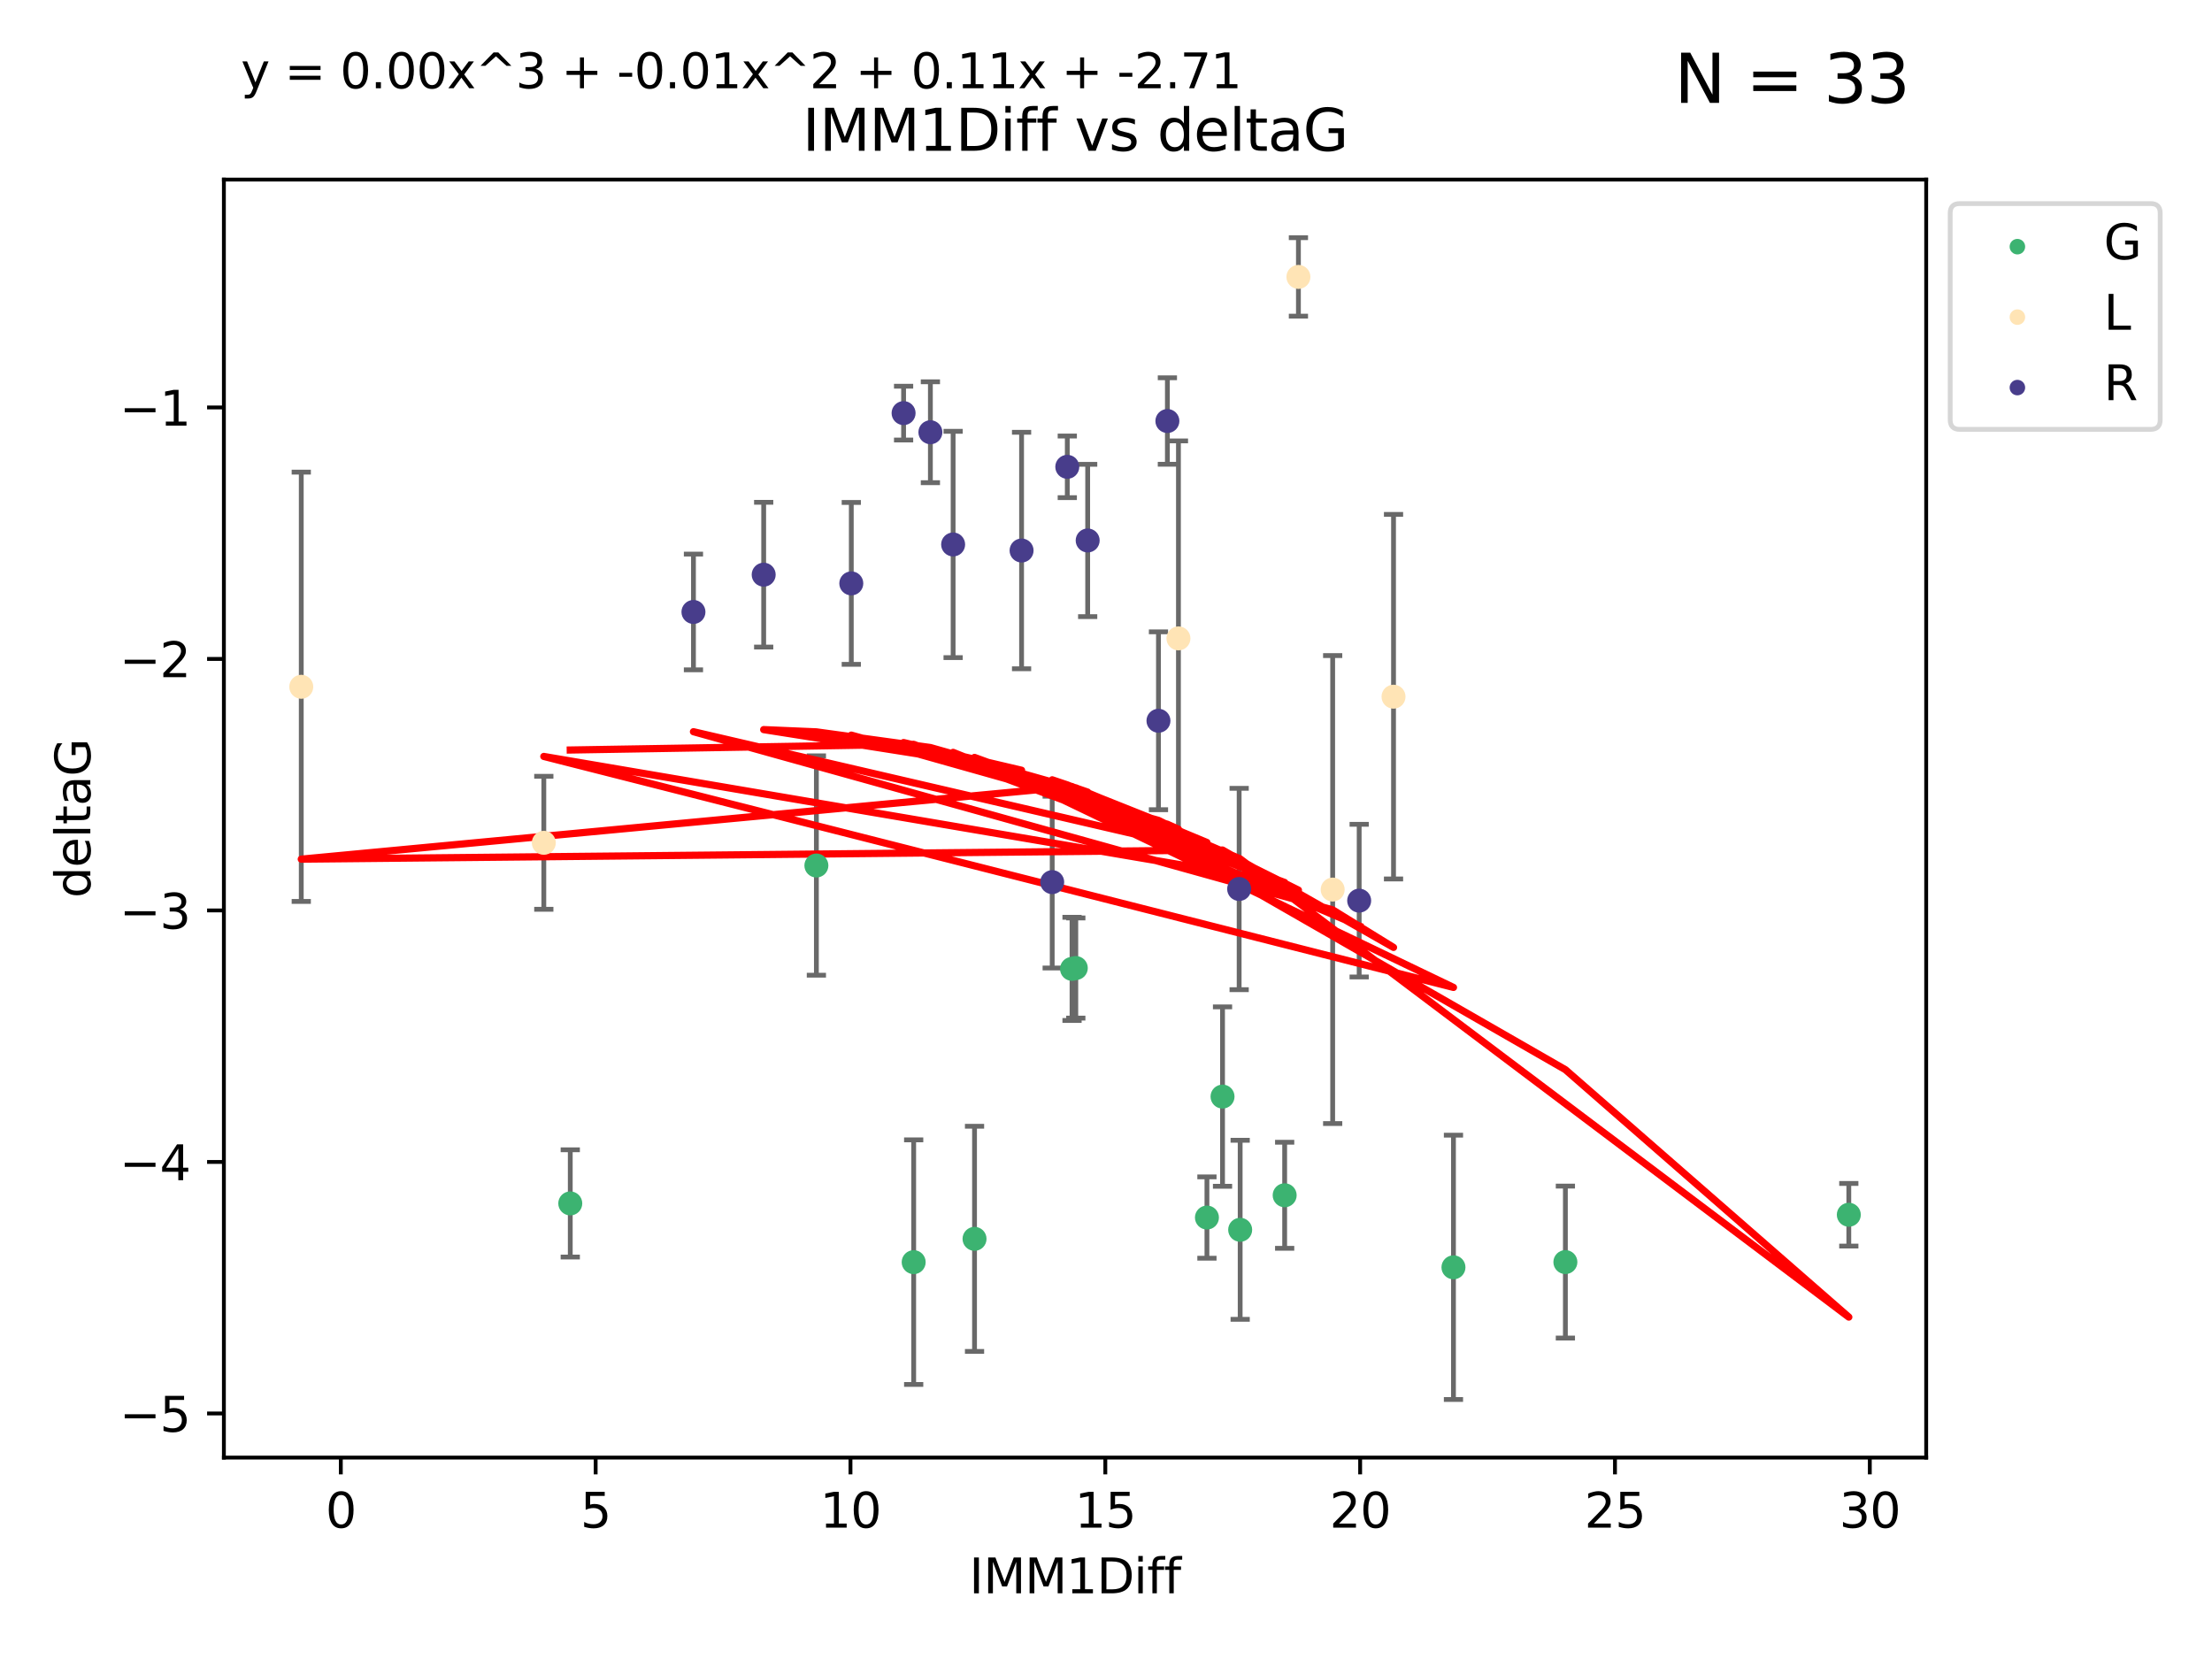 <?xml version="1.0" encoding="utf-8" standalone="no"?>
<!DOCTYPE svg PUBLIC "-//W3C//DTD SVG 1.1//EN"
  "http://www.w3.org/Graphics/SVG/1.1/DTD/svg11.dtd">
<svg xmlns:xlink="http://www.w3.org/1999/xlink" width="460.8pt" height="345.6pt" viewBox="0 0 460.8 345.6" xmlns="http://www.w3.org/2000/svg" version="1.1">
 <defs>
  <style type="text/css">*{stroke-linejoin: round; stroke-linecap: butt}</style>
 </defs>
 <g id="figure_1">
  <g id="patch_1">
   <path d="M 0 345.6 
L 460.8 345.6 
L 460.8 0 
L 0 0 
z
" style="fill: #ffffff"/>
  </g>
  <g id="axes_1">
   <g id="patch_2">
    <path d="M 46.64 303.64 
L 401.26 303.64 
L 401.26 37.411 
L 46.64 37.411 
z
" style="fill: #ffffff"/>
   </g>
   <g id="PathCollection_1">
    <defs>
     <path id="m0d877f6846" d="M 0 1.118 
C 0.297 1.118 0.581 1 0.791 0.791 
C 1 0.581 1.118 0.297 1.118 0 
C 1.118 -0.297 1 -0.581 0.791 -0.791 
C 0.581 -1 0.297 -1.118 0 -1.118 
C -0.297 -1.118 -0.581 -1 -0.791 -0.791 
C -1 -0.581 -1.118 -0.297 -1.118 0 
C -1.118 0.297 -1 0.581 -0.791 0.791 
C -0.581 1 -0.297 1.118 0 1.118 
z
" style="stroke: #3cb371"/>
    </defs>
    <g clip-path="url(#pbbef6508dc)">
     <use xlink:href="#m0d877f6846" x="118.797" y="250.694" style="fill: #3cb371; stroke: #3cb371"/>
     <use xlink:href="#m0d877f6846" x="190.336" y="262.93" style="fill: #3cb371; stroke: #3cb371"/>
     <use xlink:href="#m0d877f6846" x="267.619" y="248.997" style="fill: #3cb371; stroke: #3cb371"/>
     <use xlink:href="#m0d877f6846" x="302.783" y="264.006" style="fill: #3cb371; stroke: #3cb371"/>
     <use xlink:href="#m0d877f6846" x="203.013" y="258.074" style="fill: #3cb371; stroke: #3cb371"/>
     <use xlink:href="#m0d877f6846" x="251.427" y="253.637" style="fill: #3cb371; stroke: #3cb371"/>
     <use xlink:href="#m0d877f6846" x="224.109" y="201.658" style="fill: #3cb371; stroke: #3cb371"/>
     <use xlink:href="#m0d877f6846" x="258.35" y="256.189" style="fill: #3cb371; stroke: #3cb371"/>
     <use xlink:href="#m0d877f6846" x="385.141" y="253.055" style="fill: #3cb371; stroke: #3cb371"/>
     <use xlink:href="#m0d877f6846" x="326.098" y="262.915" style="fill: #3cb371; stroke: #3cb371"/>
     <use xlink:href="#m0d877f6846" x="223.324" y="201.836" style="fill: #3cb371; stroke: #3cb371"/>
     <use xlink:href="#m0d877f6846" x="254.676" y="228.439" style="fill: #3cb371; stroke: #3cb371"/>
     <use xlink:href="#m0d877f6846" x="170.068" y="180.303" style="fill: #3cb371; stroke: #3cb371"/>
    </g>
   </g>
   <g id="PathCollection_2">
    <defs>
     <path id="m5041020f92" d="M 0 1.118 
C 0.297 1.118 0.581 1 0.791 0.791 
C 1 0.581 1.118 0.297 1.118 0 
C 1.118 -0.297 1 -0.581 0.791 -0.791 
C 0.581 -1 0.297 -1.118 0 -1.118 
C -0.297 -1.118 -0.581 -1 -0.791 -0.791 
C -1 -0.581 -1.118 -0.297 -1.118 0 
C -1.118 0.297 -1 0.581 -0.791 0.791 
C -0.581 1 -0.297 1.118 0 1.118 
z
" style="stroke: #ffe4b5"/>
    </defs>
    <g clip-path="url(#pbbef6508dc)">
     <use xlink:href="#m5041020f92" x="113.287" y="175.57" style="fill: #ffe4b5; stroke: #ffe4b5"/>
     <use xlink:href="#m5041020f92" x="62.759" y="143.071" style="fill: #ffe4b5; stroke: #ffe4b5"/>
     <use xlink:href="#m5041020f92" x="290.297" y="145.132" style="fill: #ffe4b5; stroke: #ffe4b5"/>
     <use xlink:href="#m5041020f92" x="277.62" y="185.314" style="fill: #ffe4b5; stroke: #ffe4b5"/>
     <use xlink:href="#m5041020f92" x="245.492" y="132.989" style="fill: #ffe4b5; stroke: #ffe4b5"/>
     <use xlink:href="#m5041020f92" x="270.485" y="57.685" style="fill: #ffe4b5; stroke: #ffe4b5"/>
    </g>
   </g>
   <g id="PathCollection_3">
    <defs>
     <path id="mde7d41e626" d="M 0 1.118 
C 0.297 1.118 0.581 1 0.791 0.791 
C 1 0.581 1.118 0.297 1.118 0 
C 1.118 -0.297 1 -0.581 0.791 -0.791 
C 0.581 -1 0.297 -1.118 0 -1.118 
C -0.297 -1.118 -0.581 -1 -0.791 -0.791 
C -1 -0.581 -1.118 -0.297 -1.118 0 
C -1.118 0.297 -1 0.581 -0.791 0.791 
C -0.581 1 -0.297 1.118 0 1.118 
z
" style="stroke: #483d8b"/>
    </defs>
    <g clip-path="url(#pbbef6508dc)">
     <use xlink:href="#mde7d41e626" x="144.459" y="127.483" style="fill: #483d8b; stroke: #483d8b"/>
     <use xlink:href="#mde7d41e626" x="258.138" y="185.193" style="fill: #483d8b; stroke: #483d8b"/>
     <use xlink:href="#mde7d41e626" x="188.234" y="86.058" style="fill: #483d8b; stroke: #483d8b"/>
     <use xlink:href="#mde7d41e626" x="212.813" y="114.683" style="fill: #483d8b; stroke: #483d8b"/>
     <use xlink:href="#mde7d41e626" x="159.089" y="119.716" style="fill: #483d8b; stroke: #483d8b"/>
     <use xlink:href="#mde7d41e626" x="193.818" y="90.044" style="fill: #483d8b; stroke: #483d8b"/>
     <use xlink:href="#mde7d41e626" x="226.583" y="112.59" style="fill: #483d8b; stroke: #483d8b"/>
     <use xlink:href="#mde7d41e626" x="219.193" y="183.764" style="fill: #483d8b; stroke: #483d8b"/>
     <use xlink:href="#mde7d41e626" x="222.336" y="97.249" style="fill: #483d8b; stroke: #483d8b"/>
     <use xlink:href="#mde7d41e626" x="243.188" y="87.707" style="fill: #483d8b; stroke: #483d8b"/>
     <use xlink:href="#mde7d41e626" x="177.34" y="121.532" style="fill: #483d8b; stroke: #483d8b"/>
     <use xlink:href="#mde7d41e626" x="241.33" y="150.149" style="fill: #483d8b; stroke: #483d8b"/>
     <use xlink:href="#mde7d41e626" x="198.554" y="113.422" style="fill: #483d8b; stroke: #483d8b"/>
     <use xlink:href="#mde7d41e626" x="283.141" y="187.62" style="fill: #483d8b; stroke: #483d8b"/>
    </g>
   </g>
   <g id="matplotlib.axis_1">
    <g id="xtick_1">
     <g id="line2d_1">
      <defs>
       <path id="m94c6294b84" d="M 0 0 
L 0 3.5 
" style="stroke: #000000; stroke-width: 0.8"/>
      </defs>
      <g>
       <use xlink:href="#m94c6294b84" x="70.998" y="303.64" style="stroke: #000000; stroke-width: 0.8"/>
      </g>
     </g>
     <g id="text_1">
      <!-- 0 -->
      <g transform="translate(67.817 318.238)scale(0.1 -0.1)">
       <defs>
        <path id="DejaVuSans-30" d="M 2034 4250 
Q 1547 4250 1301 3770 
Q 1056 3291 1056 2328 
Q 1056 1369 1301 889 
Q 1547 409 2034 409 
Q 2525 409 2770 889 
Q 3016 1369 3016 2328 
Q 3016 3291 2770 3770 
Q 2525 4250 2034 4250 
z
M 2034 4750 
Q 2819 4750 3233 4129 
Q 3647 3509 3647 2328 
Q 3647 1150 3233 529 
Q 2819 -91 2034 -91 
Q 1250 -91 836 529 
Q 422 1150 422 2328 
Q 422 3509 836 4129 
Q 1250 4750 2034 4750 
z
" transform="scale(0.016)"/>
       </defs>
       <use xlink:href="#DejaVuSans-30"/>
      </g>
     </g>
    </g>
    <g id="xtick_2">
     <g id="line2d_2">
      <g>
       <use xlink:href="#m94c6294b84" x="124.084" y="303.64" style="stroke: #000000; stroke-width: 0.8"/>
      </g>
     </g>
     <g id="text_2">
      <!-- 5 -->
      <g transform="translate(120.903 318.238)scale(0.1 -0.1)">
       <defs>
        <path id="DejaVuSans-35" d="M 691 4666 
L 3169 4666 
L 3169 4134 
L 1269 4134 
L 1269 2991 
Q 1406 3038 1543 3061 
Q 1681 3084 1819 3084 
Q 2600 3084 3056 2656 
Q 3513 2228 3513 1497 
Q 3513 744 3044 326 
Q 2575 -91 1722 -91 
Q 1428 -91 1123 -41 
Q 819 9 494 109 
L 494 744 
Q 775 591 1075 516 
Q 1375 441 1709 441 
Q 2250 441 2565 725 
Q 2881 1009 2881 1497 
Q 2881 1984 2565 2268 
Q 2250 2553 1709 2553 
Q 1456 2553 1204 2497 
Q 953 2441 691 2322 
L 691 4666 
z
" transform="scale(0.016)"/>
       </defs>
       <use xlink:href="#DejaVuSans-35"/>
      </g>
     </g>
    </g>
    <g id="xtick_3">
     <g id="line2d_3">
      <g>
       <use xlink:href="#m94c6294b84" x="177.17" y="303.64" style="stroke: #000000; stroke-width: 0.8"/>
      </g>
     </g>
     <g id="text_3">
      <!-- 10 -->
      <g transform="translate(170.808 318.238)scale(0.1 -0.1)">
       <defs>
        <path id="DejaVuSans-31" d="M 794 531 
L 1825 531 
L 1825 4091 
L 703 3866 
L 703 4441 
L 1819 4666 
L 2450 4666 
L 2450 531 
L 3481 531 
L 3481 0 
L 794 0 
L 794 531 
z
" transform="scale(0.016)"/>
       </defs>
       <use xlink:href="#DejaVuSans-31"/>
       <use xlink:href="#DejaVuSans-30" x="63.623"/>
      </g>
     </g>
    </g>
    <g id="xtick_4">
     <g id="line2d_4">
      <g>
       <use xlink:href="#m94c6294b84" x="230.257" y="303.64" style="stroke: #000000; stroke-width: 0.8"/>
      </g>
     </g>
     <g id="text_4">
      <!-- 15 -->
      <g transform="translate(223.894 318.238)scale(0.1 -0.1)">
       <use xlink:href="#DejaVuSans-31"/>
       <use xlink:href="#DejaVuSans-35" x="63.623"/>
      </g>
     </g>
    </g>
    <g id="xtick_5">
     <g id="line2d_5">
      <g>
       <use xlink:href="#m94c6294b84" x="283.343" y="303.64" style="stroke: #000000; stroke-width: 0.8"/>
      </g>
     </g>
     <g id="text_5">
      <!-- 20 -->
      <g transform="translate(276.98 318.238)scale(0.1 -0.1)">
       <defs>
        <path id="DejaVuSans-32" d="M 1228 531 
L 3431 531 
L 3431 0 
L 469 0 
L 469 531 
Q 828 903 1448 1529 
Q 2069 2156 2228 2338 
Q 2531 2678 2651 2914 
Q 2772 3150 2772 3378 
Q 2772 3750 2511 3984 
Q 2250 4219 1831 4219 
Q 1534 4219 1204 4116 
Q 875 4013 500 3803 
L 500 4441 
Q 881 4594 1212 4672 
Q 1544 4750 1819 4750 
Q 2544 4750 2975 4387 
Q 3406 4025 3406 3419 
Q 3406 3131 3298 2873 
Q 3191 2616 2906 2266 
Q 2828 2175 2409 1742 
Q 1991 1309 1228 531 
z
" transform="scale(0.016)"/>
       </defs>
       <use xlink:href="#DejaVuSans-32"/>
       <use xlink:href="#DejaVuSans-30" x="63.623"/>
      </g>
     </g>
    </g>
    <g id="xtick_6">
     <g id="line2d_6">
      <g>
       <use xlink:href="#m94c6294b84" x="336.429" y="303.64" style="stroke: #000000; stroke-width: 0.8"/>
      </g>
     </g>
     <g id="text_6">
      <!-- 25 -->
      <g transform="translate(330.067 318.238)scale(0.1 -0.1)">
       <use xlink:href="#DejaVuSans-32"/>
       <use xlink:href="#DejaVuSans-35" x="63.623"/>
      </g>
     </g>
    </g>
    <g id="xtick_7">
     <g id="line2d_7">
      <g>
       <use xlink:href="#m94c6294b84" x="389.515" y="303.64" style="stroke: #000000; stroke-width: 0.8"/>
      </g>
     </g>
     <g id="text_7">
      <!-- 30 -->
      <g transform="translate(383.153 318.238)scale(0.1 -0.1)">
       <defs>
        <path id="DejaVuSans-33" d="M 2597 2516 
Q 3050 2419 3304 2112 
Q 3559 1806 3559 1356 
Q 3559 666 3084 287 
Q 2609 -91 1734 -91 
Q 1441 -91 1130 -33 
Q 819 25 488 141 
L 488 750 
Q 750 597 1062 519 
Q 1375 441 1716 441 
Q 2309 441 2620 675 
Q 2931 909 2931 1356 
Q 2931 1769 2642 2001 
Q 2353 2234 1838 2234 
L 1294 2234 
L 1294 2753 
L 1863 2753 
Q 2328 2753 2575 2939 
Q 2822 3125 2822 3475 
Q 2822 3834 2567 4026 
Q 2313 4219 1838 4219 
Q 1578 4219 1281 4162 
Q 984 4106 628 3988 
L 628 4550 
Q 988 4650 1302 4700 
Q 1616 4750 1894 4750 
Q 2613 4750 3031 4423 
Q 3450 4097 3450 3541 
Q 3450 3153 3228 2886 
Q 3006 2619 2597 2516 
z
" transform="scale(0.016)"/>
       </defs>
       <use xlink:href="#DejaVuSans-33"/>
       <use xlink:href="#DejaVuSans-30" x="63.623"/>
      </g>
     </g>
    </g>
    <g id="text_8">
     <!-- IMM1Diff -->
     <g transform="translate(201.906 331.917)scale(0.1 -0.1)">
      <defs>
       <path id="DejaVuSans-49" d="M 628 4666 
L 1259 4666 
L 1259 0 
L 628 0 
L 628 4666 
z
" transform="scale(0.016)"/>
       <path id="DejaVuSans-4d" d="M 628 4666 
L 1569 4666 
L 2759 1491 
L 3956 4666 
L 4897 4666 
L 4897 0 
L 4281 0 
L 4281 4097 
L 3078 897 
L 2444 897 
L 1241 4097 
L 1241 0 
L 628 0 
L 628 4666 
z
" transform="scale(0.016)"/>
       <path id="DejaVuSans-44" d="M 1259 4147 
L 1259 519 
L 2022 519 
Q 2988 519 3436 956 
Q 3884 1394 3884 2338 
Q 3884 3275 3436 3711 
Q 2988 4147 2022 4147 
L 1259 4147 
z
M 628 4666 
L 1925 4666 
Q 3281 4666 3915 4102 
Q 4550 3538 4550 2338 
Q 4550 1131 3912 565 
Q 3275 0 1925 0 
L 628 0 
L 628 4666 
z
" transform="scale(0.016)"/>
       <path id="DejaVuSans-69" d="M 603 3500 
L 1178 3500 
L 1178 0 
L 603 0 
L 603 3500 
z
M 603 4863 
L 1178 4863 
L 1178 4134 
L 603 4134 
L 603 4863 
z
" transform="scale(0.016)"/>
       <path id="DejaVuSans-66" d="M 2375 4863 
L 2375 4384 
L 1825 4384 
Q 1516 4384 1395 4259 
Q 1275 4134 1275 3809 
L 1275 3500 
L 2222 3500 
L 2222 3053 
L 1275 3053 
L 1275 0 
L 697 0 
L 697 3053 
L 147 3053 
L 147 3500 
L 697 3500 
L 697 3744 
Q 697 4328 969 4595 
Q 1241 4863 1831 4863 
L 2375 4863 
z
" transform="scale(0.016)"/>
      </defs>
      <use xlink:href="#DejaVuSans-49"/>
      <use xlink:href="#DejaVuSans-4d" x="29.492"/>
      <use xlink:href="#DejaVuSans-4d" x="115.771"/>
      <use xlink:href="#DejaVuSans-31" x="202.051"/>
      <use xlink:href="#DejaVuSans-44" x="265.674"/>
      <use xlink:href="#DejaVuSans-69" x="342.676"/>
      <use xlink:href="#DejaVuSans-66" x="370.459"/>
      <use xlink:href="#DejaVuSans-66" x="405.664"/>
     </g>
    </g>
   </g>
   <g id="matplotlib.axis_2">
    <g id="ytick_1">
     <g id="line2d_8">
      <defs>
       <path id="m3e64503815" d="M 0 0 
L -3.5 0 
" style="stroke: #000000; stroke-width: 0.8"/>
      </defs>
      <g>
       <use xlink:href="#m3e64503815" x="46.64" y="294.452" style="stroke: #000000; stroke-width: 0.8"/>
      </g>
     </g>
     <g id="text_9">
      <!-- −5 -->
      <g transform="translate(24.898 298.251)scale(0.1 -0.1)">
       <defs>
        <path id="DejaVuSans-2212" d="M 678 2272 
L 4684 2272 
L 4684 1741 
L 678 1741 
L 678 2272 
z
" transform="scale(0.016)"/>
       </defs>
       <use xlink:href="#DejaVuSans-2212"/>
       <use xlink:href="#DejaVuSans-35" x="83.789"/>
      </g>
     </g>
    </g>
    <g id="ytick_2">
     <g id="line2d_9">
      <g>
       <use xlink:href="#m3e64503815" x="46.64" y="242.057" style="stroke: #000000; stroke-width: 0.8"/>
      </g>
     </g>
     <g id="text_10">
      <!-- −4 -->
      <g transform="translate(24.898 245.857)scale(0.1 -0.1)">
       <defs>
        <path id="DejaVuSans-34" d="M 2419 4116 
L 825 1625 
L 2419 1625 
L 2419 4116 
z
M 2253 4666 
L 3047 4666 
L 3047 1625 
L 3713 1625 
L 3713 1100 
L 3047 1100 
L 3047 0 
L 2419 0 
L 2419 1100 
L 313 1100 
L 313 1709 
L 2253 4666 
z
" transform="scale(0.016)"/>
       </defs>
       <use xlink:href="#DejaVuSans-2212"/>
       <use xlink:href="#DejaVuSans-34" x="83.789"/>
      </g>
     </g>
    </g>
    <g id="ytick_3">
     <g id="line2d_10">
      <g>
       <use xlink:href="#m3e64503815" x="46.64" y="189.663" style="stroke: #000000; stroke-width: 0.8"/>
      </g>
     </g>
     <g id="text_11">
      <!-- −3 -->
      <g transform="translate(24.898 193.462)scale(0.1 -0.1)">
       <use xlink:href="#DejaVuSans-2212"/>
       <use xlink:href="#DejaVuSans-33" x="83.789"/>
      </g>
     </g>
    </g>
    <g id="ytick_4">
     <g id="line2d_11">
      <g>
       <use xlink:href="#m3e64503815" x="46.64" y="137.269" style="stroke: #000000; stroke-width: 0.8"/>
      </g>
     </g>
     <g id="text_12">
      <!-- −2 -->
      <g transform="translate(24.898 141.068)scale(0.1 -0.1)">
       <use xlink:href="#DejaVuSans-2212"/>
       <use xlink:href="#DejaVuSans-32" x="83.789"/>
      </g>
     </g>
    </g>
    <g id="ytick_5">
     <g id="line2d_12">
      <g>
       <use xlink:href="#m3e64503815" x="46.64" y="84.875" style="stroke: #000000; stroke-width: 0.8"/>
      </g>
     </g>
     <g id="text_13">
      <!-- −1 -->
      <g transform="translate(24.898 88.674)scale(0.1 -0.1)">
       <use xlink:href="#DejaVuSans-2212"/>
       <use xlink:href="#DejaVuSans-31" x="83.789"/>
      </g>
     </g>
    </g>
    <g id="text_14">
     <!-- deltaG -->
     <g transform="translate(18.818 187.064)rotate(-90)scale(0.1 -0.1)">
      <defs>
       <path id="DejaVuSans-64" d="M 2906 2969 
L 2906 4863 
L 3481 4863 
L 3481 0 
L 2906 0 
L 2906 525 
Q 2725 213 2448 61 
Q 2172 -91 1784 -91 
Q 1150 -91 751 415 
Q 353 922 353 1747 
Q 353 2572 751 3078 
Q 1150 3584 1784 3584 
Q 2172 3584 2448 3432 
Q 2725 3281 2906 2969 
z
M 947 1747 
Q 947 1113 1208 752 
Q 1469 391 1925 391 
Q 2381 391 2643 752 
Q 2906 1113 2906 1747 
Q 2906 2381 2643 2742 
Q 2381 3103 1925 3103 
Q 1469 3103 1208 2742 
Q 947 2381 947 1747 
z
" transform="scale(0.016)"/>
       <path id="DejaVuSans-65" d="M 3597 1894 
L 3597 1613 
L 953 1613 
Q 991 1019 1311 708 
Q 1631 397 2203 397 
Q 2534 397 2845 478 
Q 3156 559 3463 722 
L 3463 178 
Q 3153 47 2828 -22 
Q 2503 -91 2169 -91 
Q 1331 -91 842 396 
Q 353 884 353 1716 
Q 353 2575 817 3079 
Q 1281 3584 2069 3584 
Q 2775 3584 3186 3129 
Q 3597 2675 3597 1894 
z
M 3022 2063 
Q 3016 2534 2758 2815 
Q 2500 3097 2075 3097 
Q 1594 3097 1305 2825 
Q 1016 2553 972 2059 
L 3022 2063 
z
" transform="scale(0.016)"/>
       <path id="DejaVuSans-6c" d="M 603 4863 
L 1178 4863 
L 1178 0 
L 603 0 
L 603 4863 
z
" transform="scale(0.016)"/>
       <path id="DejaVuSans-74" d="M 1172 4494 
L 1172 3500 
L 2356 3500 
L 2356 3053 
L 1172 3053 
L 1172 1153 
Q 1172 725 1289 603 
Q 1406 481 1766 481 
L 2356 481 
L 2356 0 
L 1766 0 
Q 1100 0 847 248 
Q 594 497 594 1153 
L 594 3053 
L 172 3053 
L 172 3500 
L 594 3500 
L 594 4494 
L 1172 4494 
z
" transform="scale(0.016)"/>
       <path id="DejaVuSans-61" d="M 2194 1759 
Q 1497 1759 1228 1600 
Q 959 1441 959 1056 
Q 959 750 1161 570 
Q 1363 391 1709 391 
Q 2188 391 2477 730 
Q 2766 1069 2766 1631 
L 2766 1759 
L 2194 1759 
z
M 3341 1997 
L 3341 0 
L 2766 0 
L 2766 531 
Q 2569 213 2275 61 
Q 1981 -91 1556 -91 
Q 1019 -91 701 211 
Q 384 513 384 1019 
Q 384 1609 779 1909 
Q 1175 2209 1959 2209 
L 2766 2209 
L 2766 2266 
Q 2766 2663 2505 2880 
Q 2244 3097 1772 3097 
Q 1472 3097 1187 3025 
Q 903 2953 641 2809 
L 641 3341 
Q 956 3463 1253 3523 
Q 1550 3584 1831 3584 
Q 2591 3584 2966 3190 
Q 3341 2797 3341 1997 
z
" transform="scale(0.016)"/>
       <path id="DejaVuSans-47" d="M 3809 666 
L 3809 1919 
L 2778 1919 
L 2778 2438 
L 4434 2438 
L 4434 434 
Q 4069 175 3628 42 
Q 3188 -91 2688 -91 
Q 1594 -91 976 548 
Q 359 1188 359 2328 
Q 359 3472 976 4111 
Q 1594 4750 2688 4750 
Q 3144 4750 3555 4637 
Q 3966 4525 4313 4306 
L 4313 3634 
Q 3963 3931 3569 4081 
Q 3175 4231 2741 4231 
Q 1884 4231 1454 3753 
Q 1025 3275 1025 2328 
Q 1025 1384 1454 906 
Q 1884 428 2741 428 
Q 3075 428 3337 486 
Q 3600 544 3809 666 
z
" transform="scale(0.016)"/>
      </defs>
      <use xlink:href="#DejaVuSans-64"/>
      <use xlink:href="#DejaVuSans-65" x="63.477"/>
      <use xlink:href="#DejaVuSans-6c" x="125"/>
      <use xlink:href="#DejaVuSans-74" x="152.783"/>
      <use xlink:href="#DejaVuSans-61" x="191.992"/>
      <use xlink:href="#DejaVuSans-47" x="253.271"/>
     </g>
    </g>
   </g>
   <g id="LineCollection_1">
    <path d="M 118.797 261.865 
L 118.797 239.523 
" clip-path="url(#pbbef6508dc)" style="fill: none; stroke: #696969"/>
    <path d="M 190.336 288.405 
L 190.336 237.455 
" clip-path="url(#pbbef6508dc)" style="fill: none; stroke: #696969"/>
    <path d="M 267.619 260.044 
L 267.619 237.949 
" clip-path="url(#pbbef6508dc)" style="fill: none; stroke: #696969"/>
    <path d="M 302.783 291.539 
L 302.783 236.473 
" clip-path="url(#pbbef6508dc)" style="fill: none; stroke: #696969"/>
    <path d="M 203.013 281.527 
L 203.013 234.621 
" clip-path="url(#pbbef6508dc)" style="fill: none; stroke: #696969"/>
    <path d="M 251.427 262.109 
L 251.427 245.165 
" clip-path="url(#pbbef6508dc)" style="fill: none; stroke: #696969"/>
    <path d="M 224.109 212.091 
L 224.109 191.226 
" clip-path="url(#pbbef6508dc)" style="fill: none; stroke: #696969"/>
    <path d="M 258.35 274.839 
L 258.35 237.54 
" clip-path="url(#pbbef6508dc)" style="fill: none; stroke: #696969"/>
    <path d="M 385.141 259.579 
L 385.141 246.532 
" clip-path="url(#pbbef6508dc)" style="fill: none; stroke: #696969"/>
    <path d="M 326.098 278.743 
L 326.098 247.087 
" clip-path="url(#pbbef6508dc)" style="fill: none; stroke: #696969"/>
    <path d="M 223.324 212.583 
L 223.324 191.089 
" clip-path="url(#pbbef6508dc)" style="fill: none; stroke: #696969"/>
    <path d="M 254.676 247.124 
L 254.676 209.753 
" clip-path="url(#pbbef6508dc)" style="fill: none; stroke: #696969"/>
    <path d="M 170.068 203.148 
L 170.068 157.457 
" clip-path="url(#pbbef6508dc)" style="fill: none; stroke: #696969"/>
   </g>
   <g id="line2d_13">
    <defs>
     <path id="m562d9dfa74" d="M 2 0 
L -2 -0 
" style="stroke: #696969"/>
    </defs>
    <g clip-path="url(#pbbef6508dc)">
     <use xlink:href="#m562d9dfa74" x="118.797" y="261.865" style="fill: #696969; stroke: #696969"/>
     <use xlink:href="#m562d9dfa74" x="190.336" y="288.405" style="fill: #696969; stroke: #696969"/>
     <use xlink:href="#m562d9dfa74" x="267.619" y="260.044" style="fill: #696969; stroke: #696969"/>
     <use xlink:href="#m562d9dfa74" x="302.783" y="291.539" style="fill: #696969; stroke: #696969"/>
     <use xlink:href="#m562d9dfa74" x="203.013" y="281.527" style="fill: #696969; stroke: #696969"/>
     <use xlink:href="#m562d9dfa74" x="251.427" y="262.109" style="fill: #696969; stroke: #696969"/>
     <use xlink:href="#m562d9dfa74" x="224.109" y="212.091" style="fill: #696969; stroke: #696969"/>
     <use xlink:href="#m562d9dfa74" x="258.35" y="274.839" style="fill: #696969; stroke: #696969"/>
     <use xlink:href="#m562d9dfa74" x="385.141" y="259.579" style="fill: #696969; stroke: #696969"/>
     <use xlink:href="#m562d9dfa74" x="326.098" y="278.743" style="fill: #696969; stroke: #696969"/>
     <use xlink:href="#m562d9dfa74" x="223.324" y="212.583" style="fill: #696969; stroke: #696969"/>
     <use xlink:href="#m562d9dfa74" x="254.676" y="247.124" style="fill: #696969; stroke: #696969"/>
     <use xlink:href="#m562d9dfa74" x="170.068" y="203.148" style="fill: #696969; stroke: #696969"/>
    </g>
   </g>
   <g id="line2d_14">
    <g clip-path="url(#pbbef6508dc)">
     <use xlink:href="#m562d9dfa74" x="118.797" y="239.523" style="fill: #696969; stroke: #696969"/>
     <use xlink:href="#m562d9dfa74" x="190.336" y="237.455" style="fill: #696969; stroke: #696969"/>
     <use xlink:href="#m562d9dfa74" x="267.619" y="237.949" style="fill: #696969; stroke: #696969"/>
     <use xlink:href="#m562d9dfa74" x="302.783" y="236.473" style="fill: #696969; stroke: #696969"/>
     <use xlink:href="#m562d9dfa74" x="203.013" y="234.621" style="fill: #696969; stroke: #696969"/>
     <use xlink:href="#m562d9dfa74" x="251.427" y="245.165" style="fill: #696969; stroke: #696969"/>
     <use xlink:href="#m562d9dfa74" x="224.109" y="191.226" style="fill: #696969; stroke: #696969"/>
     <use xlink:href="#m562d9dfa74" x="258.35" y="237.54" style="fill: #696969; stroke: #696969"/>
     <use xlink:href="#m562d9dfa74" x="385.141" y="246.532" style="fill: #696969; stroke: #696969"/>
     <use xlink:href="#m562d9dfa74" x="326.098" y="247.087" style="fill: #696969; stroke: #696969"/>
     <use xlink:href="#m562d9dfa74" x="223.324" y="191.089" style="fill: #696969; stroke: #696969"/>
     <use xlink:href="#m562d9dfa74" x="254.676" y="209.753" style="fill: #696969; stroke: #696969"/>
     <use xlink:href="#m562d9dfa74" x="170.068" y="157.457" style="fill: #696969; stroke: #696969"/>
    </g>
   </g>
   <g id="LineCollection_2">
    <path d="M 113.287 189.421 
L 113.287 161.719 
" clip-path="url(#pbbef6508dc)" style="fill: none; stroke: #696969"/>
    <path d="M 62.759 187.786 
L 62.759 98.355 
" clip-path="url(#pbbef6508dc)" style="fill: none; stroke: #696969"/>
    <path d="M 290.297 183.102 
L 290.297 107.161 
" clip-path="url(#pbbef6508dc)" style="fill: none; stroke: #696969"/>
    <path d="M 277.62 234.06 
L 277.62 136.568 
" clip-path="url(#pbbef6508dc)" style="fill: none; stroke: #696969"/>
    <path d="M 245.492 174.133 
L 245.492 91.846 
" clip-path="url(#pbbef6508dc)" style="fill: none; stroke: #696969"/>
    <path d="M 270.485 65.858 
L 270.485 49.513 
" clip-path="url(#pbbef6508dc)" style="fill: none; stroke: #696969"/>
   </g>
   <g id="line2d_15">
    <g clip-path="url(#pbbef6508dc)">
     <use xlink:href="#m562d9dfa74" x="113.287" y="189.421" style="fill: #696969; stroke: #696969"/>
     <use xlink:href="#m562d9dfa74" x="62.759" y="187.786" style="fill: #696969; stroke: #696969"/>
     <use xlink:href="#m562d9dfa74" x="290.297" y="183.102" style="fill: #696969; stroke: #696969"/>
     <use xlink:href="#m562d9dfa74" x="277.62" y="234.06" style="fill: #696969; stroke: #696969"/>
     <use xlink:href="#m562d9dfa74" x="245.492" y="174.133" style="fill: #696969; stroke: #696969"/>
     <use xlink:href="#m562d9dfa74" x="270.485" y="65.858" style="fill: #696969; stroke: #696969"/>
    </g>
   </g>
   <g id="line2d_16">
    <g clip-path="url(#pbbef6508dc)">
     <use xlink:href="#m562d9dfa74" x="113.287" y="161.719" style="fill: #696969; stroke: #696969"/>
     <use xlink:href="#m562d9dfa74" x="62.759" y="98.355" style="fill: #696969; stroke: #696969"/>
     <use xlink:href="#m562d9dfa74" x="290.297" y="107.161" style="fill: #696969; stroke: #696969"/>
     <use xlink:href="#m562d9dfa74" x="277.62" y="136.568" style="fill: #696969; stroke: #696969"/>
     <use xlink:href="#m562d9dfa74" x="245.492" y="91.846" style="fill: #696969; stroke: #696969"/>
     <use xlink:href="#m562d9dfa74" x="270.485" y="49.513" style="fill: #696969; stroke: #696969"/>
    </g>
   </g>
   <g id="LineCollection_3">
    <path d="M 144.459 139.54 
L 144.459 115.425 
" clip-path="url(#pbbef6508dc)" style="fill: none; stroke: #696969"/>
    <path d="M 258.138 206.167 
L 258.138 164.219 
" clip-path="url(#pbbef6508dc)" style="fill: none; stroke: #696969"/>
    <path d="M 188.234 91.664 
L 188.234 80.453 
" clip-path="url(#pbbef6508dc)" style="fill: none; stroke: #696969"/>
    <path d="M 212.813 139.317 
L 212.813 90.049 
" clip-path="url(#pbbef6508dc)" style="fill: none; stroke: #696969"/>
    <path d="M 159.089 134.791 
L 159.089 104.641 
" clip-path="url(#pbbef6508dc)" style="fill: none; stroke: #696969"/>
    <path d="M 193.818 100.554 
L 193.818 79.535 
" clip-path="url(#pbbef6508dc)" style="fill: none; stroke: #696969"/>
    <path d="M 226.583 128.453 
L 226.583 96.726 
" clip-path="url(#pbbef6508dc)" style="fill: none; stroke: #696969"/>
    <path d="M 219.193 201.654 
L 219.193 165.873 
" clip-path="url(#pbbef6508dc)" style="fill: none; stroke: #696969"/>
    <path d="M 222.336 103.664 
L 222.336 90.834 
" clip-path="url(#pbbef6508dc)" style="fill: none; stroke: #696969"/>
    <path d="M 243.188 96.711 
L 243.188 78.702 
" clip-path="url(#pbbef6508dc)" style="fill: none; stroke: #696969"/>
    <path d="M 177.34 138.393 
L 177.34 104.671 
" clip-path="url(#pbbef6508dc)" style="fill: none; stroke: #696969"/>
    <path d="M 241.33 168.678 
L 241.33 131.62 
" clip-path="url(#pbbef6508dc)" style="fill: none; stroke: #696969"/>
    <path d="M 198.554 136.996 
L 198.554 89.848 
" clip-path="url(#pbbef6508dc)" style="fill: none; stroke: #696969"/>
    <path d="M 283.141 203.521 
L 283.141 171.72 
" clip-path="url(#pbbef6508dc)" style="fill: none; stroke: #696969"/>
   </g>
   <g id="line2d_17">
    <g clip-path="url(#pbbef6508dc)">
     <use xlink:href="#m562d9dfa74" x="144.459" y="139.54" style="fill: #696969; stroke: #696969"/>
     <use xlink:href="#m562d9dfa74" x="258.138" y="206.167" style="fill: #696969; stroke: #696969"/>
     <use xlink:href="#m562d9dfa74" x="188.234" y="91.664" style="fill: #696969; stroke: #696969"/>
     <use xlink:href="#m562d9dfa74" x="212.813" y="139.317" style="fill: #696969; stroke: #696969"/>
     <use xlink:href="#m562d9dfa74" x="159.089" y="134.791" style="fill: #696969; stroke: #696969"/>
     <use xlink:href="#m562d9dfa74" x="193.818" y="100.554" style="fill: #696969; stroke: #696969"/>
     <use xlink:href="#m562d9dfa74" x="226.583" y="128.453" style="fill: #696969; stroke: #696969"/>
     <use xlink:href="#m562d9dfa74" x="219.193" y="201.654" style="fill: #696969; stroke: #696969"/>
     <use xlink:href="#m562d9dfa74" x="222.336" y="103.664" style="fill: #696969; stroke: #696969"/>
     <use xlink:href="#m562d9dfa74" x="243.188" y="96.711" style="fill: #696969; stroke: #696969"/>
     <use xlink:href="#m562d9dfa74" x="177.34" y="138.393" style="fill: #696969; stroke: #696969"/>
     <use xlink:href="#m562d9dfa74" x="241.33" y="168.678" style="fill: #696969; stroke: #696969"/>
     <use xlink:href="#m562d9dfa74" x="198.554" y="136.996" style="fill: #696969; stroke: #696969"/>
     <use xlink:href="#m562d9dfa74" x="283.141" y="203.521" style="fill: #696969; stroke: #696969"/>
    </g>
   </g>
   <g id="line2d_18">
    <g clip-path="url(#pbbef6508dc)">
     <use xlink:href="#m562d9dfa74" x="144.459" y="115.425" style="fill: #696969; stroke: #696969"/>
     <use xlink:href="#m562d9dfa74" x="258.138" y="164.219" style="fill: #696969; stroke: #696969"/>
     <use xlink:href="#m562d9dfa74" x="188.234" y="80.453" style="fill: #696969; stroke: #696969"/>
     <use xlink:href="#m562d9dfa74" x="212.813" y="90.049" style="fill: #696969; stroke: #696969"/>
     <use xlink:href="#m562d9dfa74" x="159.089" y="104.641" style="fill: #696969; stroke: #696969"/>
     <use xlink:href="#m562d9dfa74" x="193.818" y="79.535" style="fill: #696969; stroke: #696969"/>
     <use xlink:href="#m562d9dfa74" x="226.583" y="96.726" style="fill: #696969; stroke: #696969"/>
     <use xlink:href="#m562d9dfa74" x="219.193" y="165.873" style="fill: #696969; stroke: #696969"/>
     <use xlink:href="#m562d9dfa74" x="222.336" y="90.834" style="fill: #696969; stroke: #696969"/>
     <use xlink:href="#m562d9dfa74" x="243.188" y="78.702" style="fill: #696969; stroke: #696969"/>
     <use xlink:href="#m562d9dfa74" x="177.34" y="104.671" style="fill: #696969; stroke: #696969"/>
     <use xlink:href="#m562d9dfa74" x="241.33" y="131.62" style="fill: #696969; stroke: #696969"/>
     <use xlink:href="#m562d9dfa74" x="198.554" y="89.848" style="fill: #696969; stroke: #696969"/>
     <use xlink:href="#m562d9dfa74" x="283.141" y="171.72" style="fill: #696969; stroke: #696969"/>
    </g>
   </g>
   <g id="line2d_19">
    <path d="M 118.797 156.24 
L 190.336 155.055 
L 267.619 183.828 
L 113.287 157.581 
L 302.783 205.698 
L 203.013 157.782 
L 251.427 175.496 
L 224.109 164.12 
L 258.35 178.918 
L 385.141 274.376 
L 326.098 222.83 
L 223.324 163.845 
L 62.759 178.977 
L 254.676 177.076 
L 290.297 197.365 
L 277.62 189.537 
L 144.459 152.429 
L 258.138 178.81 
L 188.234 154.684 
L 212.813 160.452 
L 159.089 151.991 
L 170.068 152.459 
L 193.818 155.722 
L 226.583 165.006 
L 219.193 162.448 
L 222.336 163.504 
L 245.492 172.732 
L 243.188 171.702 
L 177.34 153.136 
L 241.33 170.889 
L 270.485 185.421 
L 198.554 156.729 
L 283.141 192.866 
" clip-path="url(#pbbef6508dc)" style="fill: none; stroke: #ff0000; stroke-width: 1.5; stroke-linecap: square"/>
   </g>
   <g id="line2d_20">
    <defs>
     <path id="m5b435ea508" d="M 0 2 
C 0.53 2 1.039 1.789 1.414 1.414 
C 1.789 1.039 2 0.53 2 0 
C 2 -0.53 1.789 -1.039 1.414 -1.414 
C 1.039 -1.789 0.53 -2 0 -2 
C -0.53 -2 -1.039 -1.789 -1.414 -1.414 
C -1.789 -1.039 -2 -0.53 -2 0 
C -2 0.53 -1.789 1.039 -1.414 1.414 
C -1.039 1.789 -0.53 2 0 2 
z
" style="stroke: #3cb371"/>
    </defs>
    <g clip-path="url(#pbbef6508dc)">
     <use xlink:href="#m5b435ea508" x="118.797" y="250.694" style="fill: #3cb371; stroke: #3cb371"/>
     <use xlink:href="#m5b435ea508" x="190.336" y="262.93" style="fill: #3cb371; stroke: #3cb371"/>
     <use xlink:href="#m5b435ea508" x="267.619" y="248.997" style="fill: #3cb371; stroke: #3cb371"/>
     <use xlink:href="#m5b435ea508" x="302.783" y="264.006" style="fill: #3cb371; stroke: #3cb371"/>
     <use xlink:href="#m5b435ea508" x="203.013" y="258.074" style="fill: #3cb371; stroke: #3cb371"/>
     <use xlink:href="#m5b435ea508" x="251.427" y="253.637" style="fill: #3cb371; stroke: #3cb371"/>
     <use xlink:href="#m5b435ea508" x="224.109" y="201.658" style="fill: #3cb371; stroke: #3cb371"/>
     <use xlink:href="#m5b435ea508" x="258.35" y="256.189" style="fill: #3cb371; stroke: #3cb371"/>
     <use xlink:href="#m5b435ea508" x="385.141" y="253.055" style="fill: #3cb371; stroke: #3cb371"/>
     <use xlink:href="#m5b435ea508" x="326.098" y="262.915" style="fill: #3cb371; stroke: #3cb371"/>
     <use xlink:href="#m5b435ea508" x="223.324" y="201.836" style="fill: #3cb371; stroke: #3cb371"/>
     <use xlink:href="#m5b435ea508" x="254.676" y="228.439" style="fill: #3cb371; stroke: #3cb371"/>
     <use xlink:href="#m5b435ea508" x="170.068" y="180.303" style="fill: #3cb371; stroke: #3cb371"/>
    </g>
   </g>
   <g id="line2d_21">
    <defs>
     <path id="mbfc202d9b7" d="M 0 2 
C 0.53 2 1.039 1.789 1.414 1.414 
C 1.789 1.039 2 0.53 2 0 
C 2 -0.53 1.789 -1.039 1.414 -1.414 
C 1.039 -1.789 0.53 -2 0 -2 
C -0.53 -2 -1.039 -1.789 -1.414 -1.414 
C -1.789 -1.039 -2 -0.53 -2 0 
C -2 0.53 -1.789 1.039 -1.414 1.414 
C -1.039 1.789 -0.53 2 0 2 
z
" style="stroke: #ffe4b5"/>
    </defs>
    <g clip-path="url(#pbbef6508dc)">
     <use xlink:href="#mbfc202d9b7" x="113.287" y="175.57" style="fill: #ffe4b5; stroke: #ffe4b5"/>
     <use xlink:href="#mbfc202d9b7" x="62.759" y="143.071" style="fill: #ffe4b5; stroke: #ffe4b5"/>
     <use xlink:href="#mbfc202d9b7" x="290.297" y="145.132" style="fill: #ffe4b5; stroke: #ffe4b5"/>
     <use xlink:href="#mbfc202d9b7" x="277.62" y="185.314" style="fill: #ffe4b5; stroke: #ffe4b5"/>
     <use xlink:href="#mbfc202d9b7" x="245.492" y="132.989" style="fill: #ffe4b5; stroke: #ffe4b5"/>
     <use xlink:href="#mbfc202d9b7" x="270.485" y="57.685" style="fill: #ffe4b5; stroke: #ffe4b5"/>
    </g>
   </g>
   <g id="line2d_22">
    <defs>
     <path id="m414fa8e44a" d="M 0 2 
C 0.53 2 1.039 1.789 1.414 1.414 
C 1.789 1.039 2 0.53 2 0 
C 2 -0.53 1.789 -1.039 1.414 -1.414 
C 1.039 -1.789 0.53 -2 0 -2 
C -0.53 -2 -1.039 -1.789 -1.414 -1.414 
C -1.789 -1.039 -2 -0.53 -2 0 
C -2 0.53 -1.789 1.039 -1.414 1.414 
C -1.039 1.789 -0.53 2 0 2 
z
" style="stroke: #483d8b"/>
    </defs>
    <g clip-path="url(#pbbef6508dc)">
     <use xlink:href="#m414fa8e44a" x="144.459" y="127.483" style="fill: #483d8b; stroke: #483d8b"/>
     <use xlink:href="#m414fa8e44a" x="258.138" y="185.193" style="fill: #483d8b; stroke: #483d8b"/>
     <use xlink:href="#m414fa8e44a" x="188.234" y="86.058" style="fill: #483d8b; stroke: #483d8b"/>
     <use xlink:href="#m414fa8e44a" x="212.813" y="114.683" style="fill: #483d8b; stroke: #483d8b"/>
     <use xlink:href="#m414fa8e44a" x="159.089" y="119.716" style="fill: #483d8b; stroke: #483d8b"/>
     <use xlink:href="#m414fa8e44a" x="193.818" y="90.044" style="fill: #483d8b; stroke: #483d8b"/>
     <use xlink:href="#m414fa8e44a" x="226.583" y="112.59" style="fill: #483d8b; stroke: #483d8b"/>
     <use xlink:href="#m414fa8e44a" x="219.193" y="183.764" style="fill: #483d8b; stroke: #483d8b"/>
     <use xlink:href="#m414fa8e44a" x="222.336" y="97.249" style="fill: #483d8b; stroke: #483d8b"/>
     <use xlink:href="#m414fa8e44a" x="243.188" y="87.707" style="fill: #483d8b; stroke: #483d8b"/>
     <use xlink:href="#m414fa8e44a" x="177.34" y="121.532" style="fill: #483d8b; stroke: #483d8b"/>
     <use xlink:href="#m414fa8e44a" x="241.33" y="150.149" style="fill: #483d8b; stroke: #483d8b"/>
     <use xlink:href="#m414fa8e44a" x="198.554" y="113.422" style="fill: #483d8b; stroke: #483d8b"/>
     <use xlink:href="#m414fa8e44a" x="283.141" y="187.62" style="fill: #483d8b; stroke: #483d8b"/>
    </g>
   </g>
   <g id="patch_3">
    <path d="M 46.64 303.64 
L 46.64 37.411 
" style="fill: none; stroke: #000000; stroke-width: 0.8; stroke-linejoin: miter; stroke-linecap: square"/>
   </g>
   <g id="patch_4">
    <path d="M 401.26 303.64 
L 401.26 37.411 
" style="fill: none; stroke: #000000; stroke-width: 0.8; stroke-linejoin: miter; stroke-linecap: square"/>
   </g>
   <g id="patch_5">
    <path d="M 46.64 303.64 
L 401.26 303.64 
" style="fill: none; stroke: #000000; stroke-width: 0.8; stroke-linejoin: miter; stroke-linecap: square"/>
   </g>
   <g id="patch_6">
    <path d="M 46.64 37.411 
L 401.26 37.411 
" style="fill: none; stroke: #000000; stroke-width: 0.8; stroke-linejoin: miter; stroke-linecap: square"/>
   </g>
   <g id="text_15">
    <!-- N = 33 -->
    <g transform="translate(348.795 21.426)scale(0.14 -0.14)">
     <defs>
      <path id="DejaVuSans-4e" d="M 628 4666 
L 1478 4666 
L 3547 763 
L 3547 4666 
L 4159 4666 
L 4159 0 
L 3309 0 
L 1241 3903 
L 1241 0 
L 628 0 
L 628 4666 
z
" transform="scale(0.016)"/>
      <path id="DejaVuSans-20" transform="scale(0.016)"/>
      <path id="DejaVuSans-3d" d="M 678 2906 
L 4684 2906 
L 4684 2381 
L 678 2381 
L 678 2906 
z
M 678 1631 
L 4684 1631 
L 4684 1100 
L 678 1100 
L 678 1631 
z
" transform="scale(0.016)"/>
     </defs>
     <use xlink:href="#DejaVuSans-4e"/>
     <use xlink:href="#DejaVuSans-20" x="74.805"/>
     <use xlink:href="#DejaVuSans-3d" x="106.592"/>
     <use xlink:href="#DejaVuSans-20" x="190.381"/>
     <use xlink:href="#DejaVuSans-33" x="222.168"/>
     <use xlink:href="#DejaVuSans-33" x="285.791"/>
    </g>
   </g>
   <g id="text_16">
    <!-- y = 0.00x^3 + -0.01x^2 + 0.11x + -2.71 -->
    <g transform="translate(50.186 18.387)scale(0.1 -0.1)">
     <defs>
      <path id="DejaVuSans-79" d="M 2059 -325 
Q 1816 -950 1584 -1140 
Q 1353 -1331 966 -1331 
L 506 -1331 
L 506 -850 
L 844 -850 
Q 1081 -850 1212 -737 
Q 1344 -625 1503 -206 
L 1606 56 
L 191 3500 
L 800 3500 
L 1894 763 
L 2988 3500 
L 3597 3500 
L 2059 -325 
z
" transform="scale(0.016)"/>
      <path id="DejaVuSans-2e" d="M 684 794 
L 1344 794 
L 1344 0 
L 684 0 
L 684 794 
z
" transform="scale(0.016)"/>
      <path id="DejaVuSans-78" d="M 3513 3500 
L 2247 1797 
L 3578 0 
L 2900 0 
L 1881 1375 
L 863 0 
L 184 0 
L 1544 1831 
L 300 3500 
L 978 3500 
L 1906 2253 
L 2834 3500 
L 3513 3500 
z
" transform="scale(0.016)"/>
      <path id="DejaVuSans-5e" d="M 2988 4666 
L 4684 2925 
L 4056 2925 
L 2681 4159 
L 1306 2925 
L 678 2925 
L 2375 4666 
L 2988 4666 
z
" transform="scale(0.016)"/>
      <path id="DejaVuSans-2b" d="M 2944 4013 
L 2944 2272 
L 4684 2272 
L 4684 1741 
L 2944 1741 
L 2944 0 
L 2419 0 
L 2419 1741 
L 678 1741 
L 678 2272 
L 2419 2272 
L 2419 4013 
L 2944 4013 
z
" transform="scale(0.016)"/>
      <path id="DejaVuSans-2d" d="M 313 2009 
L 1997 2009 
L 1997 1497 
L 313 1497 
L 313 2009 
z
" transform="scale(0.016)"/>
      <path id="DejaVuSans-37" d="M 525 4666 
L 3525 4666 
L 3525 4397 
L 1831 0 
L 1172 0 
L 2766 4134 
L 525 4134 
L 525 4666 
z
" transform="scale(0.016)"/>
     </defs>
     <use xlink:href="#DejaVuSans-79"/>
     <use xlink:href="#DejaVuSans-20" x="59.18"/>
     <use xlink:href="#DejaVuSans-3d" x="90.967"/>
     <use xlink:href="#DejaVuSans-20" x="174.756"/>
     <use xlink:href="#DejaVuSans-30" x="206.543"/>
     <use xlink:href="#DejaVuSans-2e" x="270.166"/>
     <use xlink:href="#DejaVuSans-30" x="301.953"/>
     <use xlink:href="#DejaVuSans-30" x="365.576"/>
     <use xlink:href="#DejaVuSans-78" x="429.199"/>
     <use xlink:href="#DejaVuSans-5e" x="488.379"/>
     <use xlink:href="#DejaVuSans-33" x="572.168"/>
     <use xlink:href="#DejaVuSans-20" x="635.791"/>
     <use xlink:href="#DejaVuSans-2b" x="667.578"/>
     <use xlink:href="#DejaVuSans-20" x="751.367"/>
     <use xlink:href="#DejaVuSans-2d" x="783.154"/>
     <use xlink:href="#DejaVuSans-30" x="819.238"/>
     <use xlink:href="#DejaVuSans-2e" x="882.861"/>
     <use xlink:href="#DejaVuSans-30" x="914.648"/>
     <use xlink:href="#DejaVuSans-31" x="978.271"/>
     <use xlink:href="#DejaVuSans-78" x="1041.895"/>
     <use xlink:href="#DejaVuSans-5e" x="1101.074"/>
     <use xlink:href="#DejaVuSans-32" x="1184.863"/>
     <use xlink:href="#DejaVuSans-20" x="1248.486"/>
     <use xlink:href="#DejaVuSans-2b" x="1280.273"/>
     <use xlink:href="#DejaVuSans-20" x="1364.062"/>
     <use xlink:href="#DejaVuSans-30" x="1395.85"/>
     <use xlink:href="#DejaVuSans-2e" x="1459.473"/>
     <use xlink:href="#DejaVuSans-31" x="1491.26"/>
     <use xlink:href="#DejaVuSans-31" x="1554.883"/>
     <use xlink:href="#DejaVuSans-78" x="1618.506"/>
     <use xlink:href="#DejaVuSans-20" x="1677.686"/>
     <use xlink:href="#DejaVuSans-2b" x="1709.473"/>
     <use xlink:href="#DejaVuSans-20" x="1793.262"/>
     <use xlink:href="#DejaVuSans-2d" x="1825.049"/>
     <use xlink:href="#DejaVuSans-32" x="1861.133"/>
     <use xlink:href="#DejaVuSans-2e" x="1924.756"/>
     <use xlink:href="#DejaVuSans-37" x="1956.543"/>
     <use xlink:href="#DejaVuSans-31" x="2020.166"/>
    </g>
   </g>
   <g id="text_17">
    <!-- IMM1Diff vs deltaG -->
    <g transform="translate(167.161 31.411)scale(0.12 -0.12)">
     <defs>
      <path id="DejaVuSans-76" d="M 191 3500 
L 800 3500 
L 1894 563 
L 2988 3500 
L 3597 3500 
L 2284 0 
L 1503 0 
L 191 3500 
z
" transform="scale(0.016)"/>
      <path id="DejaVuSans-73" d="M 2834 3397 
L 2834 2853 
Q 2591 2978 2328 3040 
Q 2066 3103 1784 3103 
Q 1356 3103 1142 2972 
Q 928 2841 928 2578 
Q 928 2378 1081 2264 
Q 1234 2150 1697 2047 
L 1894 2003 
Q 2506 1872 2764 1633 
Q 3022 1394 3022 966 
Q 3022 478 2636 193 
Q 2250 -91 1575 -91 
Q 1294 -91 989 -36 
Q 684 19 347 128 
L 347 722 
Q 666 556 975 473 
Q 1284 391 1588 391 
Q 1994 391 2212 530 
Q 2431 669 2431 922 
Q 2431 1156 2273 1281 
Q 2116 1406 1581 1522 
L 1381 1569 
Q 847 1681 609 1914 
Q 372 2147 372 2553 
Q 372 3047 722 3315 
Q 1072 3584 1716 3584 
Q 2034 3584 2315 3537 
Q 2597 3491 2834 3397 
z
" transform="scale(0.016)"/>
     </defs>
     <use xlink:href="#DejaVuSans-49"/>
     <use xlink:href="#DejaVuSans-4d" x="29.492"/>
     <use xlink:href="#DejaVuSans-4d" x="115.771"/>
     <use xlink:href="#DejaVuSans-31" x="202.051"/>
     <use xlink:href="#DejaVuSans-44" x="265.674"/>
     <use xlink:href="#DejaVuSans-69" x="342.676"/>
     <use xlink:href="#DejaVuSans-66" x="370.459"/>
     <use xlink:href="#DejaVuSans-66" x="405.664"/>
     <use xlink:href="#DejaVuSans-20" x="440.869"/>
     <use xlink:href="#DejaVuSans-76" x="472.656"/>
     <use xlink:href="#DejaVuSans-73" x="531.836"/>
     <use xlink:href="#DejaVuSans-20" x="583.936"/>
     <use xlink:href="#DejaVuSans-64" x="615.723"/>
     <use xlink:href="#DejaVuSans-65" x="679.199"/>
     <use xlink:href="#DejaVuSans-6c" x="740.723"/>
     <use xlink:href="#DejaVuSans-74" x="768.506"/>
     <use xlink:href="#DejaVuSans-61" x="807.715"/>
     <use xlink:href="#DejaVuSans-47" x="868.994"/>
    </g>
   </g>
   <g id="legend_1">
    <g id="patch_7">
     <path d="M 408.26 89.446 
L 448.008 89.446 
Q 450.008 89.446 450.008 87.446 
L 450.008 44.411 
Q 450.008 42.411 448.008 42.411 
L 408.26 42.411 
Q 406.26 42.411 406.26 44.411 
L 406.26 87.446 
Q 406.26 89.446 408.26 89.446 
z
" style="fill: #ffffff; opacity: 0.8; stroke: #cccccc; stroke-linejoin: miter"/>
    </g>
    <g id="PathCollection_4">
     <g>
      <use xlink:href="#m0d877f6846" x="420.26" y="51.385" style="fill: #3cb371; stroke: #3cb371"/>
     </g>
    </g>
    <g id="text_18">
     <!-- G -->
     <g transform="translate(438.26 54.01)scale(0.1 -0.1)">
      <use xlink:href="#DejaVuSans-47"/>
     </g>
    </g>
    <g id="PathCollection_5">
     <g>
      <use xlink:href="#m5041020f92" x="420.26" y="66.063" style="fill: #ffe4b5; stroke: #ffe4b5"/>
     </g>
    </g>
    <g id="text_19">
     <!-- L -->
     <g transform="translate(438.26 68.688)scale(0.1 -0.1)">
      <defs>
       <path id="DejaVuSans-4c" d="M 628 4666 
L 1259 4666 
L 1259 531 
L 3531 531 
L 3531 0 
L 628 0 
L 628 4666 
z
" transform="scale(0.016)"/>
      </defs>
      <use xlink:href="#DejaVuSans-4c"/>
     </g>
    </g>
    <g id="PathCollection_6">
     <g>
      <use xlink:href="#mde7d41e626" x="420.26" y="80.741" style="fill: #483d8b; stroke: #483d8b"/>
     </g>
    </g>
    <g id="text_20">
     <!-- R -->
     <g transform="translate(438.26 83.366)scale(0.1 -0.1)">
      <defs>
       <path id="DejaVuSans-52" d="M 2841 2188 
Q 3044 2119 3236 1894 
Q 3428 1669 3622 1275 
L 4263 0 
L 3584 0 
L 2988 1197 
Q 2756 1666 2539 1819 
Q 2322 1972 1947 1972 
L 1259 1972 
L 1259 0 
L 628 0 
L 628 4666 
L 2053 4666 
Q 2853 4666 3247 4331 
Q 3641 3997 3641 3322 
Q 3641 2881 3436 2590 
Q 3231 2300 2841 2188 
z
M 1259 4147 
L 1259 2491 
L 2053 2491 
Q 2509 2491 2742 2702 
Q 2975 2913 2975 3322 
Q 2975 3731 2742 3939 
Q 2509 4147 2053 4147 
L 1259 4147 
z
" transform="scale(0.016)"/>
      </defs>
      <use xlink:href="#DejaVuSans-52"/>
     </g>
    </g>
   </g>
  </g>
 </g>
 <defs>
  <clipPath id="pbbef6508dc">
   <rect x="46.64" y="37.411" width="354.62" height="266.229"/>
  </clipPath>
 </defs>
</svg>
